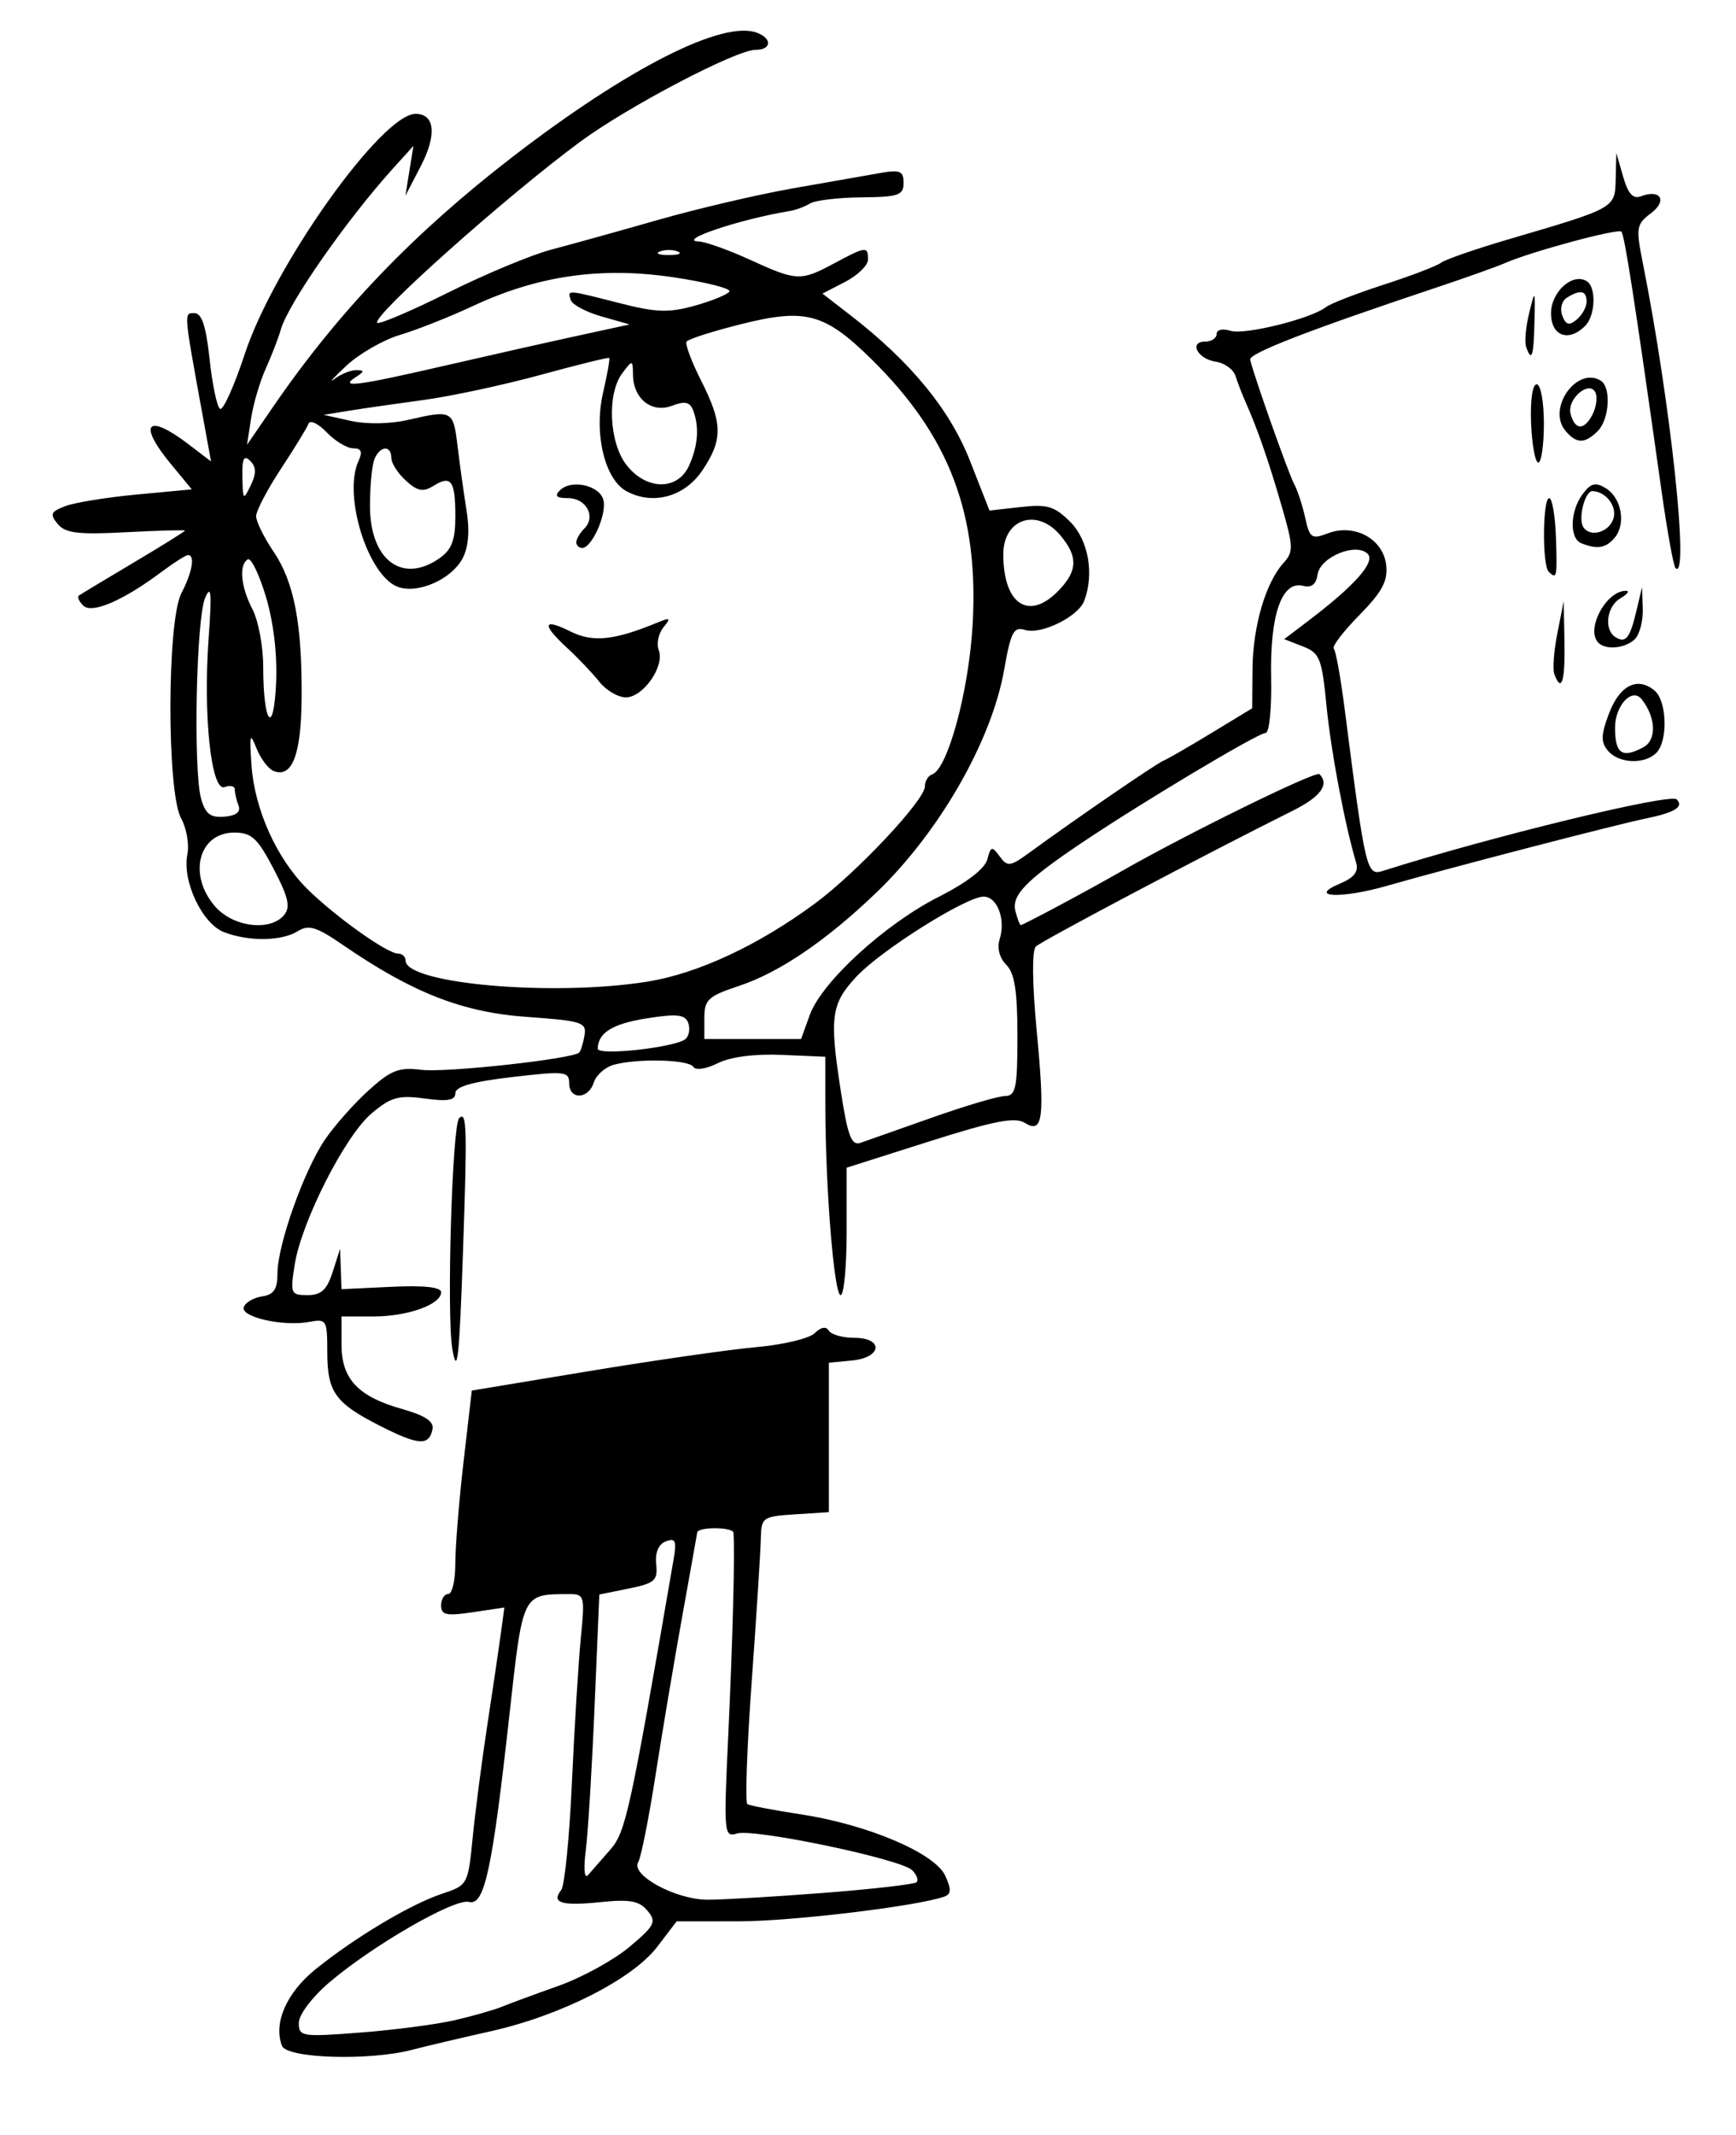 <?xml version="1.0" encoding="UTF-8" standalone="no"?>
<svg
   xmlns:dc="http://purl.org/dc/elements/1.1/"
   xmlns:cc="http://creativecommons.org/ns#"
   xmlns:rdf="http://www.w3.org/1999/02/22-rdf-syntax-ns#"
   xmlns:svg="http://www.w3.org/2000/svg"
   xmlns="http://www.w3.org/2000/svg"
   xmlns:sodipodi="http://sodipodi.sourceforge.net/DTD/sodipodi-0.dtd"
   xmlns:inkscape="http://www.inkscape.org/namespaces/inkscape"
   version="1.1"
   id="svg7749"
   width="244"
   height="300"
   viewBox="0 0 244 300"
   sodipodi:docname="mm37.svg"
   inkscape:version="1.0.2-2 (e86c870879, 2021-01-15)">
  <defs
     id="defs7753" />
  <sodipodi:namedview
     pagecolor="#ffffff"
     bordercolor="#666666"
     borderopacity="1"
     objecttolerance="10"
     gridtolerance="10"
     guidetolerance="10"
     inkscape:pageopacity="0"
     inkscape:pageshadow="2"
     inkscape:window-width="1368"
     inkscape:window-height="850"
     id="namedview7751"
     showgrid="false"
     inkscape:zoom="2.1333333"
     inkscape:cx="122"
     inkscape:cy="150"
     inkscape:window-x="-6"
     inkscape:window-y="-6"
     inkscape:window-maximized="1"
     inkscape:current-layer="g7757" />
  <g
     inkscape:groupmode="layer"
     inkscape:label="Image"
     id="g7757">
    <path
       style="fill:#000000"
       d="m 39.634,287.489 c -1.232,-3.209 0.644,-7.476 4.737,-10.774 5.588,-4.504 13.375,-9.146 17.778,-10.599 3.583,-1.183 3.635,-1.278 4.291,-7.907 0.365,-3.69 1.284,-10.759 2.041,-15.709 0.757,-4.95 1.61,-10.711 1.894,-12.803 l 0.517,-3.803 -4.446,0.667 C 62.746,227.115 62,226.956 62,225.614 62,224.726 62.45,224 63,224 c 0.55,0 0.997,-1.913 0.994,-4.25 -0.003,-2.337 0.517,-8.771 1.156,-14.296 l 1.162,-10.046 16.594,-2.747 c 9.127,-1.511 19.668,-3.021 23.424,-3.357 3.757,-0.335 7.441,-1.219 8.186,-1.965 0.856,-0.856 1.585,-0.984 1.978,-0.348 0.343,0.554 1.946,1.008 3.564,1.008 4.183,0 3.913,2.78 -0.309,3.187 L 116.5,191.5 v 10.5 10.5 l -4.75,0.305 c -4.595,0.295 -4.752,0.409 -4.818,3.5 -0.037,1.757 -0.613,10.767 -1.28,20.022 -0.667,9.255 -0.938,16.996 -0.603,17.204 0.335,0.207 3.724,0.853 7.53,1.434 9.387,1.435 18.834,5.452 20.279,8.624 0.868,1.905 0.841,2.582 -0.115,2.927 -3.754,1.352 -21.428,3.477 -28.943,3.481 L 95.102,270 92.374,273.577 C 88.907,278.122 78.825,283.238 69,285.438 c -4.125,0.923 -9.127,2.103 -11.116,2.621 -6.009,1.565 -17.569,1.204 -18.25,-0.569 z m 24.231,-3.587 C 66.415,283.314 69.4,282.464 70.5,282.014 c 1.1,-0.45 4.7,-1.778 8,-2.95 3.3,-1.172 7.789,-3.636 9.974,-5.475 3.582,-3.013 3.832,-3.516 2.53,-5.084 -1.156,-1.393 -2.48,-1.633 -6.639,-1.204 -5.456,0.563 -6.922,0.106 -5.482,-1.71 0.476,-0.601 1.152,-7.392 1.502,-15.092 0.35,-7.7 0.91,-16.812 1.245,-20.25 0.593,-6.083 0.546,-6.25 -1.761,-6.236 -6.476,0.037 -6.368,-0.182 -8.25,16.806 -2.437,21.996 -3.519,27.019 -5.695,26.45 -2.029,-0.531 -13.569,6.123 -19.675,11.344 -2.402,2.054 -4.25,4.514 -4.25,5.657 0,1.926 0.415,1.991 8.616,1.361 4.739,-0.364 10.701,-1.143 13.25,-1.731 z m 52.038,-17.911 c 6.822,-0.53 12.642,-1.203 12.933,-1.494 0.291,-0.291 0.009,-1.05 -0.627,-1.686 -1.56,-1.56 -22.22,-5.888 -24.619,-5.157 -1.838,0.56 -1.884,0.049 -1.233,-13.786 0.628,-13.358 0.951,-25.868 0.734,-28.479 -0.068,-0.825 -5.062,-0.847 -5.098,-0.022 -0.003,0.073 -0.938,5.308 -2.078,11.633 -1.14,6.325 -2.843,16.454 -3.786,22.508 -0.943,6.055 -2.032,11.523 -2.421,12.153 -1.133,1.833 5.283,5.306 9.79,5.3 2.2,-0.003 9.582,-0.44 16.404,-0.97 z m -30.133,-6.061 c 2.181,-2.502 2.749,-5.102 8.888,-40.691 0.47,-2.727 0.295,-3.159 -1.068,-2.635 -1.04,0.399 -1.533,1.561 -1.361,3.208 0.24,2.292 -0.194,2.676 -3.861,3.421 l -4.131,0.838 -0.667,15.715 C 83.205,248.428 82.649,257.525 82.336,260 c -0.333,2.635 -0.204,4.086 0.312,3.5 0.485,-0.55 1.89,-2.157 3.123,-3.571 z M 53.5,200.414 c -6.414,-3.247 -7.5,-4.763 -7.5,-10.466 0,-4.435 -0.125,-4.646 -2.486,-4.195 -3.653,0.698 -9.713,-0.652 -9.25,-2.06 0.216,-0.656 1.37,-1.336 2.564,-1.512 C 38.49,181.936 39,181.173 39,178.934 c 0,-3.968 3.711,-14.419 6.665,-18.773 1.326,-1.954 4.081,-5.067 6.123,-6.918 3.151,-2.857 4.274,-3.297 7.424,-2.905 3.455,0.43 21.326,-1.528 22.204,-2.432 C 81.633,147.683 81.965,146.6 82.155,145.5 82.471,143.667 81.791,143.45 74,142.897 c -9.022,-0.64 -16.05,-3.396 -25.845,-10.134 -3.668,-2.523 -4.772,-2.859 -6.288,-1.912 -2.262,1.413 -6.862,1.482 -10.35,0.155 -3.091,-1.175 -5.933,-7.171 -5.183,-10.937 C 26.615,118.656 26.221,116.375 25.458,115 23.43,111.345 23.457,87.269 25.494,83.364 27.021,80.437 27.447,78 26.433,78 c -0.312,0 -1.999,1.072 -3.75,2.382 -5.389,4.032 -9.781,5.92 -10.982,4.72 C 11.114,84.514 10.828,83.887 11.067,83.708 11.305,83.53 14.762,81.446 18.75,79.077 22.738,76.708 26,74.678 26,74.565 26,74.451 22.273,74.554 17.717,74.793 10.981,75.147 9.187,74.93 8.108,73.631 6.969,72.258 7.119,71.905 9.18,71.122 10.498,70.62 15.037,69.886 19.266,69.49 l 7.689,-0.721 -2.978,-3.612 c -4.666,-5.66 -3.291,-7.159 2.509,-2.735 l 3.175,2.422 -1.217,-6.672 C 25.799,43.666 25.825,44 27.338,44 c 1.02,0 1.628,1.856 2.124,6.489 0.382,3.569 1.043,6.705 1.469,6.968 0.426,0.263 1.986,-3.2 3.467,-7.696 C 38.5,37.31 53.657,16 58.411,16 c 2.723,0 3.014,2.953 0.726,7.354 L 56.982,27.5 57.546,24 l 0.564,-3.5 -2.805,3.099 c -6.57,7.259 -14.783,19.038 -15.836,22.712 -0.345,1.204 -1.299,3.675 -2.119,5.49 -0.82,1.816 -1.748,4.966 -2.06,7 L 34.72,62.5 38.5,57 C 47.63,43.715 58.184,32.719 72.081,22.015 88.277,9.541 101.632,2.77 106.421,4.608 108.563,5.43 108.422,7 106.205,7 103.457,7 88.227,14.986 81.5,19.955 71.059,27.668 52.181,44.514 53.029,45.362 c 0.26,0.26 4.748,-1.653 9.972,-4.253 C 68.226,38.509 74.75,35.793 77.5,35.072 c 2.75,-0.72 9.5,-2.597 15,-4.171 5.5,-1.573 14.05,-3.573 19,-4.443 4.95,-0.87 10.463,-1.838 12.25,-2.151 2.759,-0.483 3.25,-0.271 3.25,1.401 0,1.732 -0.716,1.976 -5.925,2.025 -3.259,0.031 -6.513,0.419 -7.232,0.864 -0.719,0.444 -1.99,0.919 -2.825,1.055 -6.964,1.133 -16.021,4.166 -12.797,4.284 0.946,0.035 4.18,1.188 7.186,2.563 6.594,3.016 7.119,3.038 11.855,0.5 C 121.724,34.608 122,34.577 122,36.474 c 0,0.811 -1.44,2.219 -3.2,3.129 l -3.2,1.655 3.95,3.056 c 8.458,6.543 13.959,13.242 16.779,20.429 l 2.747,7.003 4.386,-0.494 c 3.744,-0.422 4.762,-0.118 6.962,2.082 2.563,2.563 3.404,7.346 1.955,11.122 -0.853,2.223 -6.076,4.776 -8.316,4.065 -1.579,-0.501 -1.991,0.285 -2.926,5.598 -1.766,10.028 -9.127,22.846 -18.003,31.353 -7.032,6.739 -13.583,11.186 -19.251,13.069 C 99.524,139.987 99,140.474 99,143.08 V 146 h 6.799 6.799 l 1.22,-3.373 c 1.677,-4.638 10.581,-12.79 18.133,-16.603 3.904,-1.971 6.478,-3.951 6.816,-5.244 0.492,-1.88 0.657,-1.921 1.745,-0.433 1.099,1.503 1.467,1.451 4.277,-0.602 6.304,-4.605 17.745,-12.451 18.725,-12.842 0.558,-0.222 3.596,-1.972 6.75,-3.888 L 176,99.533 l 0.044,-5.516 c 0.048,-5.982 1.84,-12.126 4.345,-14.893 1.441,-1.592 1.415,-2.307 -0.298,-8.184 -1.877,-6.443 -3.352,-10.684 -5.021,-14.439 -0.489,-1.1 -1.127,-2.753 -1.418,-3.672 -0.291,-0.92 -1.534,-1.82 -2.762,-2 C 168.317,50.45 167.041,48 169.417,48 170.287,48 171,47.52 171,46.933 c 0,-0.604 0.848,-0.798 1.953,-0.447 1.973,0.626 11.352,-1.705 13.425,-3.336 C 186.995,42.663 190.65,41.246 194.5,40 c 3.85,-1.246 7.464,-2.63 8.031,-3.074 0.567,-0.444 4.842,-1.928 9.5,-3.296 15.109,-4.44 14.957,-4.354 15.059,-8.477 l 0.09,-3.652 0.961,3.337 c 0.692,2.403 1.392,3.172 2.5,2.747 2.754,-1.057 3.75,0.612 1.415,2.373 -2.075,1.565 -2.147,2.014 -1.132,7.107 3.862,19.382 6.575,44.769 4.57,42.764 C 235.217,79.55 234.329,74.638 233.522,68.911 229.728,41.996 228.334,33.001 227.889,32.555 227.398,32.065 215.151,35.372 211.5,36.982 c -1.1,0.485 -5.375,2.009 -9.5,3.387 -18.114,6.051 -26.485,9.292 -26.285,10.179 0.488,2.165 5.408,16.069 6.188,17.486 0.464,0.843 1.156,2.958 1.539,4.699 0.637,2.899 0.909,3.085 3.219,2.207 3.708,-1.41 7.75,0.792 8.169,4.45 0.258,2.256 -0.552,3.772 -3.773,7.053 -2.256,2.299 -3.873,4.408 -3.594,4.687 0.279,0.279 0.965,4.077 1.525,8.439 2.937,22.892 3.091,23.542 5.389,22.812 15.081,-4.789 40.389,-10.948 41.289,-10.048 1.047,1.047 -0.268,1.857 -4.376,2.698 -4.247,0.87 -27.838,7.002 -36.29,9.434 -6.485,1.866 -11.328,1.659 -6.683,-0.286 1.985,-0.831 2.663,-1.696 2.297,-2.929 -1.601,-5.382 -3.546,-15.673 -4.172,-22.076 -0.652,-6.674 -0.948,-7.417 -3.329,-8.342 L 180.5,89.816 184,87.158 c 6.444,-4.894 9.358,-8.2 8.226,-9.332 -1.632,-1.632 -6.668,0.442 -7.031,2.894 -0.208,1.404 -0.862,1.918 -2.047,1.608 -2.976,-0.778 -4.667,4.065 -4.485,12.843 C 178.753,99.54 178.407,103 177.879,103 c -1.059,0 -17.429,9.784 -25.879,15.467 -7.866,5.291 -9.859,7.355 -9.272,9.602 0.278,1.062 0.61,1.931 0.739,1.931 0.334,0 9.299,-4.789 14.032,-7.497 9.27,-5.302 27.447,-14.222 27.953,-13.717 1.437,1.437 0.175,3.18 -3.703,5.114 -12.439,6.206 -35.37,18.327 -36.161,19.114 -0.548,0.545 -0.505,5.185 0.106,11.639 1.189,12.544 0.911,14.742 -1.657,13.138 -1.371,-0.856 -4.317,-0.285 -13.398,2.6 L 119,164.09 v 8.955 c 0,4.925 -0.382,8.955 -0.849,8.955 -0.914,0 -2.137,-15.099 -2.146,-26.5 l -0.006,-7 -6.12,-0.263 c -3.805,-0.163 -7.206,0.279 -8.991,1.169 -1.636,0.816 -3.114,1.037 -3.438,0.513 -0.634,-1.026 -7.743,-1.215 -11.167,-0.297 -1.219,0.327 -2.487,1.446 -2.817,2.486 C 82.703,154.51 80,154.59 80,152.21 c 0,-1.648 -0.633,-1.716 -8,-0.858 -5.552,0.647 -8,1.341 -8,2.27 0,1.002 -1.081,1.191 -4.295,0.75 -3.676,-0.504 -4.752,-0.204 -7.468,2.081 -3.726,3.136 -9.867,15.218 -10.823,21.296 -0.635,4.038 -0.545,4.25 1.815,4.25 1.921,0 2.719,-0.736 3.526,-3.25 l 1.043,-3.25 0.102,2.832 0.102,2.832 7.002,-0.332 c 4.589,-0.218 7.001,0.043 7,0.757 C 61.999,183.321 57.298,185 52.453,185 H 48 v 3.961 c 0,4.847 2.344,7.315 8.616,9.071 3.082,0.863 4.384,1.728 4.18,2.777 -0.466,2.4 -1.93,2.321 -7.296,-0.396 z m 77.5,-43.362 c 4.675,-1.655 9.287,-3.019 10.25,-3.031 1.527,-0.019 1.75,-1.097 1.75,-8.45 0,-6.322 -0.392,-8.821 -1.568,-9.997 -0.953,-0.953 -1.319,-2.354 -0.933,-3.571 C 141.386,129.208 140.18,126 138.243,126 c -2.441,0 -14.412,7.53 -17.869,11.241 -3.564,3.825 -3.812,5.638 -2.199,16.076 0.98,6.342 1.502,7.716 2.767,7.281 0.857,-0.295 5.384,-1.89 10.059,-3.545 z M 96.383,145.982 c 0.486,-0.466 0.636,-1.492 0.334,-2.279 -0.438,-1.142 -1.61,-1.263 -5.803,-0.601 -4.825,0.763 -6.858,2.019 -6.898,4.262 -0.019,1.053 11.128,-0.193 12.367,-1.383 z M 91,137.945 c 7.061,-1.129 15.598,-5.108 23.522,-10.961 5.903,-4.361 15.478,-14.556 15.478,-16.481 0,-0.735 0.448,-1.486 0.995,-1.669 2.183,-0.731 5.137,-11.538 5.695,-20.833 0.946,-15.754 -3.218,-26.732 -14.249,-37.566 -6.519,-6.403 -9.222,-7.138 -18.113,-4.924 -4.088,1.018 -7.613,2.142 -7.833,2.497 -0.22,0.355 0.704,2.825 2.053,5.489 3.04,6.004 3.071,8.287 0.17,12.606 -2.487,3.704 -6.921,4.93 -10.637,2.941 -3.081,-1.649 -4.635,-8.098 -3.327,-13.811 0.595,-2.601 0.991,-4.821 0.879,-4.933 -0.112,-0.112 -4.463,0.961 -9.668,2.384 C 70.759,54.107 63.35,55.695 59.5,56.214 55.65,56.733 50.925,57.414 49,57.727 l -3.5,0.57 3.798,0.846 c 2.222,0.495 5.542,0.443 8,-0.124 6.289,-1.452 6.403,-1.391 7.02,3.731 0.315,2.612 0.885,6.688 1.266,9.056 0.454,2.818 0.254,5.128 -0.579,6.684 -1.544,2.886 -6.095,4.934 -8.949,4.028 C 51.801,81.167 48.132,69.641 50.402,64.75 50.99,63.482 50.782,63 49.646,63 c -0.862,0 -2.542,-1.012 -3.733,-2.25 -1.191,-1.238 -2.34,-1.779 -2.554,-1.204 -0.214,0.575 -1.958,3.427 -3.874,6.337 C 37.568,68.794 36,71.79 36,72.543 c 0,0.753 1.102,2.992 2.448,4.976 2.906,4.282 4.033,10.195 3.944,20.682 -0.067,7.855 -1.333,11.142 -3.91,10.154 -0.755,-0.29 -1.847,-1.725 -2.427,-3.191 -0.915,-2.31 -1.009,-2 -0.711,2.336 0.429,6.248 3.549,13.169 7.854,17.426 C 47.106,128.792 54.415,134 55.93,134 56.519,134 57,134.436 57,134.97 c 0,3.288 20.714,5.101 34,2.975 z M 84.24,95.809 C 83.283,94.604 81.263,92.479 79.75,91.086 c -3.649,-3.359 -3.479,-4.297 0.424,-2.35 3.163,1.578 6.132,1.268 12.326,-1.286 1.723,-0.711 1.825,-0.609 0.733,0.736 -0.697,0.858 -0.985,2.296 -0.64,3.195 C 93.454,93.625 90.396,98 87.967,98 86.874,98 85.197,97.014 84.24,95.809 Z M 81,76.2 c 0,-0.44 0.51,-1.31 1.133,-1.933 C 83.802,72.598 82.401,70 79.831,70 c -1.604,0 -1.926,-0.305 -1.147,-1.085 1.653,-1.653 5.745,-0.679 6.154,1.466 C 85.231,72.44 83.159,77 81.831,77 81.374,77 81,76.64 81,76.2 Z m -41.069,52.383 c 0.925,-1.115 0.61,-2.499 -1.482,-6.5 C 36.197,117.777 35.353,117 32.93,117 27.901,117 26.363,122.963 30.25,127.397 c 2.535,2.892 7.736,3.529 9.681,1.186 z M 33.523,113.198 C 33.235,112.449 33,111.437 33,110.95 c 0,-0.488 -0.636,-0.643 -1.413,-0.345 -1.9,0.729 -3.059,-10.042 -2.259,-20.998 0.459,-6.293 0.349,-7.547 -0.491,-5.607 -1.263,2.916 -1.694,24.226 -0.571,28.237 0.599,2.142 1.311,2.692 3.273,2.53 1.656,-0.137 2.329,-0.669 1.984,-1.569 z m 3.855,-29.335 c -0.95,-3.171 -2.099,-5.536 -2.553,-5.256 -1.274,0.787 -0.981,3.866 0.668,7.028 0.822,1.575 1.497,5.19 1.5,8.033 0.009,8.011 1.455,9.926 1.809,2.396 0.19,-4.034 -0.342,-8.586 -1.425,-12.201 z M 148.961,82.811 c 2.509,-2.693 2.534,-4.639 0.095,-7.561 -3.299,-3.955 -8.07,-2.354 -8.043,2.7 0.038,7.144 3.722,9.397 7.947,4.861 z M 61.777,78.443 C 63.485,77.247 64,75.896 64,72.61 64,67.552 63.417,66.722 60.948,68.264 59.476,69.184 58.704,69.042 57.056,67.551 55.925,66.527 55,65.085 55,64.345 55,62.489 53.347,62.652 52.607,64.582 52.273,65.452 52,68.377 52,71.082 c 0,7.622 4.533,11.035 9.777,7.362 z M 35.167,64.767 C 34.278,63.878 34.016,64.42 34.068,67.05 c 0.064,3.24 0.135,3.311 1.167,1.167 0.813,-1.688 0.795,-2.587 -0.068,-3.45 z m 61.672,0.686 c 1.277,-2.802 1.473,-5.474 0.575,-7.814 -0.444,-1.157 -1.16,-1.306 -2.966,-0.619 -2.846,1.082 -5.431,-0.966 -5.481,-4.341 -0.031,-2.131 -0.064,-2.136 -1.5,-0.237 -2.186,2.89 -1.864,9.786 0.604,12.924 2.794,3.552 7.168,3.596 8.767,0.088 z M 50.079,52.015 C 51.254,52.028 51.241,52.198 50,53 c -2.419,1.563 0.214,1.225 12.5,-1.609 6.05,-1.395 14.375,-3.27 18.5,-4.167 l 7.5,-1.63 -3.941,-1.121 c -2.168,-0.617 -4.118,-1.65 -4.333,-2.297 -0.494,-1.481 -0.603,-1.488 6.828,0.416 5.181,1.327 6.946,1.388 10.607,0.363 2.415,-0.676 4.603,-1.571 4.861,-1.989 C 102.779,40.548 99.232,39.647 94.637,38.963 84.494,37.454 75.643,38.721 66.5,42.991 c -3.3,1.541 -7.924,3.373 -10.275,4.071 -2.351,0.698 -5.756,2.657 -7.566,4.353 -1.81,1.696 -2.551,2.522 -1.646,1.834 0.905,-0.688 2.284,-1.243 3.066,-1.235 z M 95.25,35.338 c -0.688,-0.277 -1.812,-0.277 -2.5,0 -0.688,0.277 -0.125,0.504 1.25,0.504 1.375,0 1.938,-0.227 1.25,-0.504 z M 63.575,189.557 c -0.816,-4.691 -0.024,-31.442 0.96,-32.426 1.076,-1.076 1.143,1.271 0.537,18.869 -0.514,14.926 -0.803,17.545 -1.497,13.557 z M 225.991,105.489 c -1.009,-1.216 -0.977,-2.239 0.167,-5.244 1.504,-3.953 3.988,-5.199 6.39,-3.205 1.756,1.457 1.918,7.094 0.252,8.76 -1.667,1.667 -5.306,1.5 -6.809,-0.311 z m 4.985,-0.476 c 1.892,-1.012 1.789,-4.165 -0.219,-6.735 C 229.41,96.555 227,99.112 227,102.262 c 0,3.669 0.986,4.351 3.976,2.751 z M 218.468,94.75 c -0.258,-0.688 -0.068,-3.275 0.422,-5.75 l 0.891,-4.5 0.11,5.75 c 0.105,5.509 -0.42,7.171 -1.422,4.5 z m 6.198,-4.417 c -1.86,-1.86 1.105,-7.396 3.912,-7.303 0.507,0.017 0.134,0.489 -0.829,1.05 -1.936,1.128 -2.349,4.431 -0.683,5.461 1.442,0.891 2.025,0.151 2.947,-3.74 L 230.795,82.5 l 0.102,3.05 c 0.056,1.677 -0.438,3.59 -1.098,4.25 -1.307,1.307 -4.072,1.595 -5.133,0.533 z m -7,-10 c -0.92,-0.92 -0.844,-10.334 0.083,-10.332 0.412,9.37e-4 0.837,2.476 0.942,5.5 0.197,5.636 0.124,5.981 -1.026,4.832 z M 222.25,76.338 c -1.688,-0.681 -1.581,-4.509 0.191,-6.897 1.151,-1.55 1.805,-1.719 3.25,-0.839 2.219,1.352 2.882,5.002 1.263,6.953 -1.223,1.473 -2.476,1.682 -4.704,0.783 z m 4.587,-3.729 c 0.324,-1.684 -1.247,-3.553 -3.02,-3.593 -1.045,-0.023 -2.032,3.829 -1.289,5.031 1.007,1.63 3.904,0.663 4.308,-1.438 z M 215.199,59.5 c -0.134,-3.207 0.193,-5.5 0.785,-5.5 0.564,0 1.015,2.444 1.015,5.5 0,3.025 -0.353,5.5 -0.785,5.5 -0.432,0 -0.889,-2.475 -1.015,-5.5 z m 4.811,1.013 c -2.597,-3.129 1.632,-9.088 4.98,-7.019 1.492,0.922 1.224,5.433 -0.42,7.077 -1.821,1.821 -3.014,1.805 -4.561,-0.058 z M 223.83,58.25 c 0.495,-0.963 0.704,-2.296 0.464,-2.964 -0.73,-2.031 -4.108,0.707 -3.542,2.87 0.607,2.323 1.912,2.362 3.079,0.093 z m -9.327,-9.5 c -0.239,-0.688 -0.048,-2.825 0.423,-4.75 0.834,-3.404 0.855,-3.369 0.748,1.25 -0.112,4.851 -0.402,5.716 -1.172,3.5 z M 218,44.035 c 0,-3.027 3.027,-5.754 5.021,-4.522 1.365,0.844 1.225,4.842 -0.221,6.287 -2.332,2.332 -4.8,1.424 -4.8,-1.765 z m 5,-1.658 c 0,-1.556 -0.9,-1.728 -2.784,-0.532 -0.718,0.456 -0.997,1.562 -0.633,2.51 0.505,1.317 0.959,1.439 2.034,0.548 C 222.378,44.272 223,43.135 223,42.378 Z"
       id="path8322" />
  </g>
</svg>
